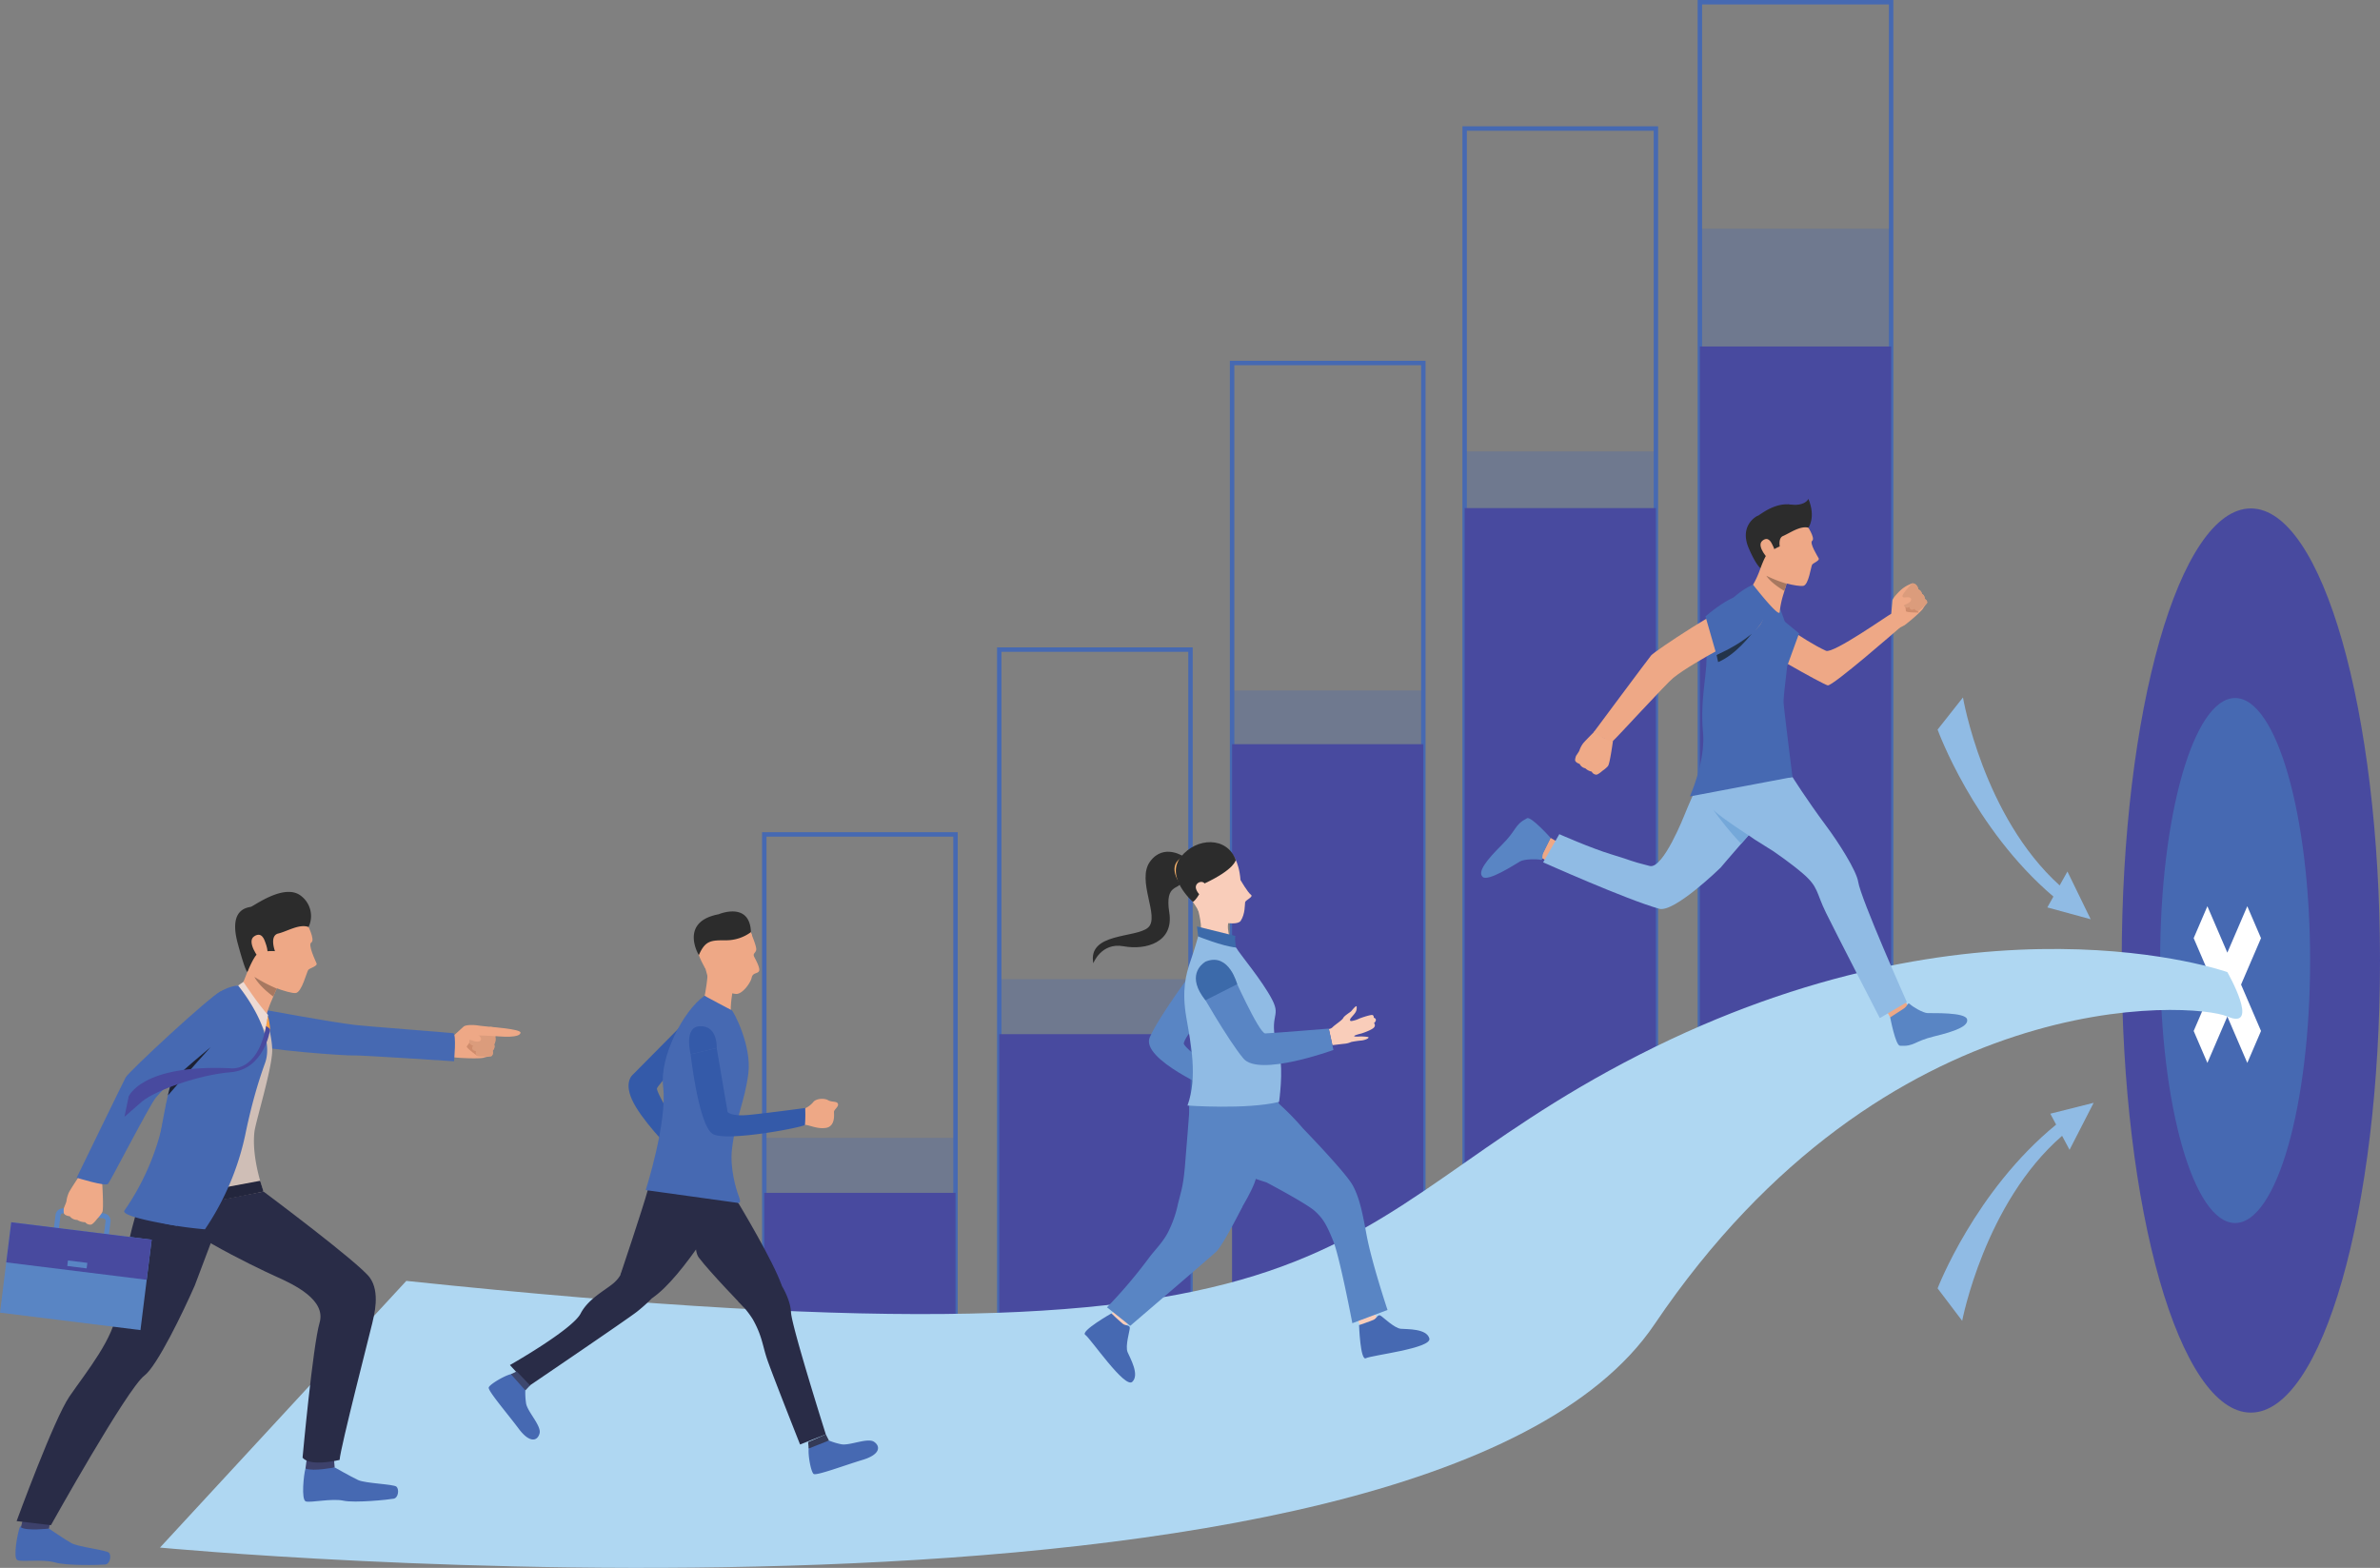 <svg xmlns="http://www.w3.org/2000/svg" width="805.16" height="530.398" viewBox="0 0 805.16 530.398"><rect x="0" y="0" width="805.16" height="530.398" fill="#808080" stroke="none"/><defs><style>.a{fill:none;stroke:#4669b2;stroke-width:1.5px;}.b,.d{fill:#4669b2;}.b{opacity:0.3;}.c{fill:#484a9f;}.e{fill:#fff;}.f{fill:#90bbe4;}.g{fill:#afd7f2;}.h{fill:#eea886;}.i{fill:#cf8c6c;}.j{fill:#db9c7c;}.k{fill:#3d416b;}.l{fill:#292c47;}.m{fill:#cfbeb6;}.n{fill:#2c2c2c;}.o{fill:#eddad3;}.p{fill:#a77860;}.q{fill:#faa146;}.r{fill:#23263d;}.s{fill:#5985c4;}.t{fill:#efaa88;}.u{fill:#1d2133;}.v{fill:#23344a;}.w{fill:#75a8d9;}.x{fill:#345aa9;}.y{fill:#343a57;}.z{fill:#3d476e;}.aa{fill:#fab46c;}.ab{fill:#f9cdba;}.ac{fill:#3c6aaa;}</style></defs><g transform="translate(-40.508 -51.871)"><g transform="translate(457.328 174.666)"><rect class="a" width="64.699" height="291.441"/></g><g transform="translate(457.331 285.445)"><path class="b" d="M396.5,218.267V402.039c-30.329,6.574-51.217,12.92-64.695,19.127v-202.9Z" transform="translate(-331.81 -218.267)"/></g><g transform="translate(457.331 303.608)"><path class="c" d="M396.5,231.189V394.535c-30.329,5.844-51.217,17.643-64.695,23.162V231.189Z" transform="translate(-331.81 -231.189)"/></g><g transform="translate(536.002 95.354)"><path class="a" d="M452.482,83.024V421.139c-24.814,7.71-46.265,15.236-64.7,22.611V83.024Z" transform="translate(-387.782 -83.024)"/></g><g transform="translate(536.003 204.59)"><rect class="b" width="64.699" height="237.563"/></g><g transform="translate(536.003 223.744)"><path class="c" d="M452.482,392.215l-64.7,14.491V174.369h64.7Z" transform="translate(-387.782 -174.369)"/></g><g transform="translate(615.579 52.621)"><path class="a" d="M509.1,52.621v362.45c-24.814,8.622-46.264,18.834-64.7,27.082V52.621Z" transform="translate(-444.398 -52.621)"/></g><g transform="translate(615.58 129.241)"><path class="b" d="M509.1,388.725l-64.7,11.361V107.133h64.7Z" transform="translate(-444.398 -107.133)"/></g><g transform="translate(615.58 169.072)"><path class="c" d="M509.1,376.5l-64.7,15.756V135.472h64.7Z" transform="translate(-444.398 -135.472)"/></g><g transform="translate(378.563 271.626)"><path class="a" d="M340.465,208.435V455.957c-5.271,5.3-6.98,10.536-5.957,15.753H275.77V208.435Z" transform="translate(-275.77 -208.435)"/></g><g transform="translate(378.562 383.11)"><rect class="b" width="64.699" height="136.193"/></g><g transform="translate(378.562 401.709)"><path class="c" d="M340.468,417.061l-64.7,5.51V300.984h64.7Z" transform="translate(-275.769 -300.984)"/></g><g transform="translate(299.064 334.146)"><path class="a" d="M283.905,252.916V464.387c-5.272,4.529-6.983,9-5.96,13.461H219.209V252.916Z" transform="translate(-219.209 -252.916)"/></g><g transform="translate(299.063 436.79)"><rect class="b" width="64.699" height="136.193"/></g><g transform="translate(299.063 455.389)"><path class="c" d="M283.907,455.252l-64.7,5.511V339.176h64.7Z" transform="translate(-219.208 -339.176)"/></g><g transform="translate(758.292 223.869)"><path class="c" d="M633.309,327.395c0,84.462-19.56,152.935-43.687,152.935s-43.689-68.473-43.689-152.935,19.56-152.937,43.689-152.937S633.309,242.929,633.309,327.395Z" transform="translate(-545.933 -174.458)"/></g><g transform="translate(771.289 288.005)"><path class="d" d="M605.914,308.889c0,49.042-11.357,88.8-25.367,88.8s-25.366-39.759-25.366-88.8,11.357-88.8,25.366-88.8S605.914,259.845,605.914,308.889Z" transform="translate(-555.18 -220.088)"/></g><g transform="translate(782.633 358.451)"><path class="e" d="M586.032,281l-4.642-10.8-6.748,15.7-6.751-15.7L563.251,281,570,296.7l-6.748,15.7,4.641,10.8,6.751-15.7,6.748,15.7,4.642-10.8-6.749-15.7Z" transform="translate(-563.251 -270.208)"/></g><g transform="translate(696.003 424.94)"><path class="f" d="M554.411,317.513,539.746,321.2l1.969,3.69c-27.473,22.44-40.1,55.394-40.1,55.394l8.318,10.982s7.594-39.859,33.8-62.578l2.524,4.728Z" transform="translate(-501.617 -317.513)"/></g><g transform="translate(696.003 287.811)"><path class="f" d="M553.407,294.985l-7.867-16.151-2.633,4.7C517.023,260.167,510.2,219.95,510.2,219.95l-8.585,10.871s12.02,33.379,39.178,56.492l-2.054,3.668Z" transform="translate(-501.617 -219.95)"/></g><path class="g" d="M773.154,288.306s-84.935-30.152-198.936,27.966-81.633,111.684-417.119,76.5l-83.337,90.22s427.139,40.568,505.6-75.537,182.4-109.029,193.793-104.129S773.154,288.306,773.154,288.306Z" transform="translate(20.869 92.412)"/><g transform="translate(40.508 353.592)"><g transform="translate(152.342 45.028)"><path class="h" d="M144.261,302.859s3.4-3.113,3.931-3.571,2.624-.671,4.865-.335c2.176.329,5.268.453,5.493.772a1.875,1.875,0,0,1,.582,1.5,3.811,3.811,0,0,1-.534,1.855,2.317,2.317,0,0,1-.157,2.231,2.015,2.015,0,0,1-.534,2.179,1.687,1.687,0,0,1-.353,1.827,15.287,15.287,0,0,0-2.654.533c-.7.3-5.927.3-9.892-.105C145.007,309.74,142.519,308.307,144.261,302.859Z" transform="translate(-143.642 -298.788)"/></g><g transform="translate(157.904 49.628)"><path class="i" d="M149.18,302.06a11.363,11.363,0,0,1-1.529,2.564c-.568.454,3.667,3.355,3.667,3.355S151.709,303.294,149.18,302.06Z" transform="translate(-147.599 -302.06)"/></g><g transform="translate(158.74 45.916)"><g transform="translate(0)"><path class="j" d="M156.079,299.425s-5.732.322-5.794,1.251a1.456,1.456,0,0,0,.479,1.31l-2.3,1.2s-1.074,1.657,1.043,2.342c0,0-1.161,1.442.963,1.86,0,0-.343,1.294.606,1.66s4.63.007,4.63.007.776-.419.387-1.823a1.976,1.976,0,0,0,.537-2.177,3.213,3.213,0,0,0,.374-2.763,2.733,2.733,0,0,0-.33-2.865S156.323,299.409,156.079,299.425Z" transform="translate(-148.193 -299.419)"/></g></g><g transform="translate(155.507 45.497)"><path class="h" d="M147.457,299.121a19.5,19.5,0,0,1,5.186,3.333c.358.392.633.839.4,1.32s-1.216.758-2.811.145a14.471,14.471,0,0,0-3.938-.672S144.841,302.137,147.457,299.121Z" transform="translate(-145.893 -299.121)"/></g><g transform="translate(160.41 45.845)"><path class="h" d="M156.523,302.314s-6.218-.394-6.776-.1-.427-1.983.067-2.2a44.918,44.918,0,0,1,6.191-.637A1.936,1.936,0,0,1,156.523,302.314Z" transform="translate(-149.381 -299.368)"/></g><g transform="translate(162.558 45.656)"><path class="h" d="M154.278,299.234s10.162.738,10.158,1.919c-.006,1.133-2.373,1.926-10.161,1.051C146.7,301.349,154.278,299.234,154.278,299.234Z" transform="translate(-150.91 -299.234)"/></g><g transform="translate(102.546 194.088)"><path class="d" d="M118.882,405.428s5.469,3.13,7.941,4.288,12.022,1.365,12.976,2.249.651,3.74-.926,4.054-13.162,1.524-17.045.672-11.1.774-12.71.253-.7-9.177-.105-11.126S118.882,405.428,118.882,405.428Z" transform="translate(-108.213 -404.838)"/></g><g transform="translate(103.345 191.031)"><path class="k" d="M118.358,402.663l.294,3.647s-7.233,1.459-9.87.389l.492-3.678Z" transform="translate(-108.782 -402.663)"/></g><g transform="translate(5.23 214.224)"><path class="d" d="M50.295,420.317s5.2,3.56,7.572,4.911,11.873,2.328,12.755,3.283.346,3.781-1.251,3.966-13.242.462-17.044-.7-11.125-.118-12.689-.769.041-9.2.789-11.1S50.295,420.317,50.295,420.317Z" transform="translate(-38.977 -419.164)"/></g><g transform="translate(7.103 211.361)"><path class="k" d="M50.44,417.647l-.686,3.5s-7.327.871-9.445-.388l.786-3.628Z" transform="translate(-40.309 -417.127)"/></g><path class="l" d="M110.4,346.4c-.706,2.346-2.508,7.361-4.446,12.612-.432,1.169-.87,2.347-1.306,3.511-2.634,7.064-5.129,13.579-5.129,13.579-3.806,8.689-12.723,27.221-17.04,30.475-5.823,4.388-31.607,50.59-31.607,50.59l-11.615-1.376s12.63-34.537,17.886-42.176c5.87-8.533,15.082-19.685,16.065-29.161.616-5.948,4.3-24.423,4.3-24.423s4.312-20.709,13.638-34.235C93.468,322.415,110.4,346.4,110.4,346.4Z" transform="translate(-33.634 -242.94)"/><g transform="translate(55.299 95.782)"><path class="l" d="M108.457,340.491s32.343,24.118,35.946,29.1,1.413,12.854.873,15.277-10.819,42.223-11.087,46.4c0,0-9.97,2.463-12.529-.772,0,0,3.46-37.8,5.75-45.614s-8.669-12.947-15-15.776-38.366-18.224-37.8-24.457c.392-4.316.967-8.369.967-8.369S81.871,331.2,108.457,340.491Z" transform="translate(-74.599 -334.897)"/></g><path class="d" d="M101.333,295.182s21,3.95,30.734,5.161c3.053.379,31.907,2.582,33.088,2.763s.287,9.509.287,9.509-32.217-2.145-34.146-1.976-31.865-1.916-34.623-3.916-4.776-5.29-3.046-8.5C96.052,293.723,101.333,295.182,101.333,295.182Z" transform="translate(-11.844 -255.313)"/><g transform="translate(54.986 31.665)"><path class="m" d="M107.841,294.493s3.619,10.6,3.642,16.657-5.619,24.24-6.014,27.6c-1.064,9.059,3.08,20.239,3.08,20.239L75.184,365.4a208.46,208.46,0,0,1-.789-21.1c.163-11.513,3.5-20.958,4.325-27.542C81.532,294.3,99.932,289.28,99.932,289.28Z" transform="translate(-74.376 -289.28)"/></g><g transform="translate(82.035 3.847)"><path class="h" d="M115.371,276.312s3.011,5.581,1.518,6.452c-1.233.715,1.446,6.2,1.8,7.092s-2.235,1.546-2.783,2.121-2.177,7.667-4.305,7.882-11.721-3.123-14.332-5.839-4.755-14.982-3.012-20.157S110.055,266.555,115.371,276.312Z" transform="translate(-93.62 -269.488)"/></g><g transform="translate(81.799 12.035)"><path class="h" d="M105.268,295.973s-.256.566-.637,1.449c-.159.37-.34.8-.531,1.255-.148.353-.3.724-.458,1.11a35.212,35.212,0,0,0-2.24,6.823c-.3,2.73-7.948-11.6-7.948-11.6A132.35,132.35,0,0,0,99.567,277.3C102.087,267.706,105.268,295.973,105.268,295.973Z" transform="translate(-93.453 -275.314)"/></g><g transform="translate(79.555)"><path class="n" d="M116.688,278.629a8.581,8.581,0,0,0-2.51-10.5c-5.584-4.473-15.883,3.379-17.044,3.678s-7.559.7-4.42,12.313c2.835,10.491,3.307,9.662,3.307,9.662s2.077-5.066,3.285-5.944c1.886-1.369,6.02-1.039,6.02-1.039s-1.969-5.23,1.11-5.971S113.572,277.474,116.688,278.629Z" transform="translate(-91.856 -266.751)"/></g><g transform="translate(85.094 14.497)"><path class="h" d="M100.448,279.617c-.271-.718-1.15-3.8-3.795-1.99s1.649,7.624,2.11,7.7S102.732,285.654,100.448,279.617Z" transform="translate(-95.797 -277.065)"/></g><g transform="translate(80.542 30.441)"><path class="o" d="M94.364,288.409s5.189,7.888,8.35,11.2l-.985,5.469-9.171-15.444Z" transform="translate(-92.558 -288.409)"/></g><path class="p" d="M104.034,291.149s-.256.566-.637,1.449c-.159.37-.34.8-.531,1.255-5.119-3.8-6.333-6.56-6.369-6.644A52.959,52.959,0,0,0,104.034,291.149Z" transform="translate(-10.419 -258.455)"/><path class="q" d="M99.994,296.607s.943,3.588.682,4.977c-.1.52-1.553-.136-1.553-.136Z" transform="translate(-9.354 -254.643)"/><path class="r" d="M108.406,339.929s-.949-2.907-1.153-3.646l-32.529,6.062.318,3.99S98.833,342.049,108.406,339.929Z" transform="translate(-19.249 -238.553)"/><g transform="translate(17.701 107.05)"><path class="s" d="M63.663,358.21l-13.6-1.691a2.526,2.526,0,0,1-2.193-2.815l1.065-8.577a2.529,2.529,0,0,1,2.815-2.194l13.6,1.691a2.525,2.525,0,0,1,2.193,2.815l-1.065,8.575A2.527,2.527,0,0,1,63.663,358.21Zm-12.121-13.6a.831.831,0,0,0-.926.722l-1.065,8.575a.83.83,0,0,0,.721.925l13.6,1.692a.833.833,0,0,0,.928-.722l1.065-8.577a.831.831,0,0,0-.722-.925Z" transform="translate(-47.849 -342.913)"/></g><g transform="translate(0 111.755)"><rect class="s" width="47.883" height="30.811" transform="translate(3.799 0) rotate(7.082)"/></g><g transform="translate(2.112 111.755)"><rect class="c" width="47.884" height="13.682" transform="matrix(0.992, 0.123, -0.123, 0.992, 1.687, 0)"/></g><g transform="translate(22.759 124.678)"><rect class="s" width="6.603" height="1.888" transform="matrix(0.992, 0.123, -0.123, 0.992, 0.233, 0)"/></g><g transform="translate(21.528 96.139)"><path class="t" d="M50.628,347.672a5.486,5.486,0,0,1,.039-1.746s.42-.978.677-1.694a4.811,4.811,0,0,0,.174-.559A10,10,0,0,1,52.4,340.6c.663-1.255,3.455-5.451,3.455-5.451l4,1.746,3.753.488s.569,8.606.086,9.847a3.726,3.726,0,0,1-.157.346,12.776,12.776,0,0,1-1.643,2.049c-.122.183-1.455,1.92-2.108,1.944a2.135,2.135,0,0,1-1.913-.817,5.1,5.1,0,0,1-2.7-.776,3.182,3.182,0,0,1-2.519-1.234S50.98,348.6,50.628,347.672Z" transform="translate(-50.572 -335.151)"/></g><path class="d" d="M106.6,303.62s-19.2,14.91-26.088,23.133c-2.16,2.581-15.318,28.215-16.184,29.192s-10.616-2.083-10.616-2.083,15.6-32.089,16.59-33.961,28.765-27.748,32.238-29.092,3.914.436,5.836,3.929C111.068,299.636,106.6,303.62,106.6,303.62Z" transform="translate(-27.772 -257.177)"/><g transform="translate(51.112 31.665)"><path class="d" d="M110.17,315.523c-.732,2.014-1.42,4.051-2.061,6.1h0c-1.411,4.5-2.606,9.053-3.618,13.489-.363,1.581-.7,3.15-1.015,4.695a90.715,90.715,0,0,1-13.628,31.951s-14.791-1.181-18.229-3.628A264.07,264.07,0,0,1,77.3,326.468c.365-1.58.753-3.154,1.164-4.711h0c4.352-16.476,11.365-31.3,22.58-32.475C101.264,289.541,114.024,304.955,110.17,315.523Z" transform="translate(-71.62 -289.28)"/></g><path class="d" d="M79.6,316.776a84.262,84.262,0,0,1-14.361,37.471c-1.571,2.267,17.822,5.194,17.822,5.194Z" transform="translate(-23.133 -246.464)"/><path class="u" d="M90.122,304.122c-4.458,4.817-14.458,16.327-14.458,16.327.365-1.58.753-3.154,1.164-4.711h0C80.344,312.215,89.971,304.244,90.122,304.122Z" transform="translate(-18.868 -251.596)"/><g transform="translate(42.104 45.399)"><path class="c" d="M114.443,300.489s-1.962,13.273-13.385,14.174c-10.231.808-25.078,5.943-29.892,9.884l-5.955,5.194,1.431-6.884s4.3-10.91,34.291-9.549c0,0,9.2,1.719,12.2-14.255C113.129,299.051,114.637,299.837,114.443,300.489Z" transform="translate(-65.211 -299.051)"/></g></g><g transform="translate(541.577 220.618)"><g transform="translate(139.034 39.805)"><path class="h" d="M494.894,203.405a27.427,27.427,0,0,1-3.618,1.708c-1.355.437-.031-4.648-.031-4.648Z" transform="translate(-490.666 -200.465)"/></g><g transform="translate(138.755 28.593)"><path class="h" d="M490.467,202.778s.328-3.934.4-4.534,1.161-1.879,2.544-3.241a11.055,11.055,0,0,1,4.187-2.512,1.692,1.692,0,0,1,1.279.611,3.279,3.279,0,0,1,.742,1.479,1.981,1.981,0,0,1,1.2,1.494,1.729,1.729,0,0,1,.932,1.682s.97.468.841,1.358a12.991,12.991,0,0,0-1.36,1.876c-.267.593-3.522,3.6-6.25,5.649C494.975,206.641,492.539,207.221,490.467,202.778Z" transform="translate(-490.467 -192.488)"/></g><g transform="translate(143.167 35.339)"><path class="i" d="M493.606,197.374a9.649,9.649,0,0,1,.529,2.5c-.093.617,4.378.54,4.378.54S495.918,196.678,493.606,197.374Z" transform="translate(-493.606 -197.288)"/></g><g transform="translate(142.539 28.595)"><path class="j" d="M496.129,192.833s-3.421,3.535-2.919,4.158a1.251,1.251,0,0,0,1.063.545l-.748,2.093s.287,1.667,2.017.866c0,0,.108,1.584,1.688.613,0,0,.536,1.013,1.348.693a16.42,16.42,0,0,0,2.917-2.686s.253-.79-.817-1.389a1.707,1.707,0,0,0-.933-1.682,1.839,1.839,0,0,0-1.179-1.51s-.284-2.083-2.061-2.044C496.5,192.49,496.271,192.683,496.129,192.833Z" transform="translate(-493.159 -192.49)"/></g><g transform="translate(139.247 33.29)"><path class="h" d="M490.817,196.766a16.72,16.72,0,0,1,5.2-.918c.453.039.884.16,1.019.6s-.323,1.185-1.684,1.727a12.347,12.347,0,0,0-2.87,1.865S490.924,200.186,490.817,196.766Z" transform="translate(-490.817 -195.83)"/></g><g transform="translate(88.528 37.829)"><path class="h" d="M463.275,200.057s11.85,9.067,19.6,12.581c2.432,1.1,21.217-12.211,22.08-12.525.971-.354,2.924,4.693,2.924,4.693S485.1,224.7,483.457,224.341s-25.248-13.555-27.016-15.923-2.595-5.611-.335-7.825C459.277,197.488,463.275,200.057,463.275,200.057Z" transform="translate(-454.732 -199.059)"/></g><g transform="translate(98.171 40.773)"><path class="d" d="M466.958,216.957l4.026-11.062-5.765-4.742-3.626,12.878Z" transform="translate(-461.593 -201.154)"/></g><g transform="translate(20.146 114.684)"><path class="h" d="M411.953,255.25l-2.527-1.511-3.345,6.578,2.421,1.5Z" transform="translate(-406.081 -253.738)"/></g><g transform="translate(137.223 169.514)"><path class="h" d="M489.377,296.6l1.395,2.46,5.913-3.908-1.311-2.4Z" transform="translate(-489.377 -292.748)"/></g><g transform="translate(20.978 88.124)"><path class="f" d="M481.52,254.857c-1.033.964-2.745,2.8-4.648,4.925-.226.256-.458.513-.692.774-.559.631-1.136,1.279-1.709,1.93-.267.3-.536.609-.8.915-3.629,4.149-6.994,8.125-6.994,8.125S451.007,286.8,445.965,285.4c-10.941-3.027-39.292-15.713-39.292-15.713l5.472-9.524s10.591,4.7,17.6,6.827c7.979,2.412,5.556,2.049,12.99,3.933,4.561,1.157,11.757-17.287,11.822-17.416,2.893-7.113,7.033-16.217,10.12-18.543C467.269,233.012,481.52,254.857,481.52,254.857Z" transform="translate(-406.673 -234.842)"/></g><g transform="translate(75.126 94.116)"><path class="f" d="M497.628,274.525c-.557-3.7-6.634-13.316-10.93-19.033h0c-6.772-9.15-11.289-16.387-11.289-16.387s-30.819,2.981-30.2,6.012c1.171,5.75,14.6,12.9,17.27,15.032l6.509,4.09s5.787,3.948,9.857,7.44c5.449,4.678,4.468,6.348,7.9,13.358,3.071,6.281,18.2,35.614,18.2,35.614l9.164-5.385S498.491,280.274,497.628,274.525Z" transform="translate(-445.198 -239.105)"/></g><g transform="translate(70.612 29.049)"><path class="d" d="M473.708,232.882c.225,2.931,3,25,3,25l-34.726,6.564s5.379-11.85,4.45-21.8a61.277,61.277,0,0,1-.193-8.04c.093-2.5.309-4.866.543-7.062.37-3.475.78-6.529.825-9.06.337-19.638,15.745-25.674,15.745-25.674l7.309,3.763s4.1,8.813,4.689,14.032S473.484,229.955,473.708,232.882Z" transform="translate(-441.986 -192.812)"/></g><g transform="translate(91.433 3.931)"><path class="h" d="M475.449,179.787s3.118,4.537,1.912,5.425c-1,.734,1.823,5.21,2.207,5.951s-1.785,1.542-2.2,2.09-1.165,6.815-2.983,7.2-10.4-1.6-12.907-3.705-5.493-12.483-4.47-17.108S469.959,171.865,475.449,179.787Z" transform="translate(-456.799 -174.942)"/></g><g transform="translate(91.981 11.301)"><path class="h" d="M468.563,197.6s-.167.514-.412,1.31c-.1.333-.221.718-.344,1.133-.093.318-.193.654-.291,1a30.361,30.361,0,0,0-1.3,6.094c-.008,2.382-9.029-9.209-9.029-9.209s3.871-5.985,4.723-15.905C462.648,173.451,468.563,197.6,468.563,197.6Z" transform="translate(-457.189 -180.185)"/></g><g transform="translate(89.544 1.862)"><path class="n" d="M476.627,181.372s.111-4.792-2.5-6.464c-6.54-4.183-13.625,2.052-14.6,2.418S453.3,181,456.454,188.332c2.5,5.8,3.975,6.754,3.975,6.754s1.438-4.061,2.4-4.928a17.37,17.37,0,0,1,4.108-2.444s-.527-2.81,1.051-3.5C470.505,183.121,473.832,180.664,476.627,181.372Z" transform="translate(-455.456 -173.47)"/></g><g transform="translate(94.518 13.586)"><path class="h" d="M463.04,183.808c-.3-.593-1.345-3.172-3.458-1.365s2.129,6.422,2.534,6.444S465.573,188.805,463.04,183.808Z" transform="translate(-458.995 -181.811)"/></g><g transform="translate(31.784 78.673)"><path class="t" d="M414.361,237.863a4.719,4.719,0,0,1,.336-1.477s.526-.76.867-1.323a4.268,4.268,0,0,0,.245-.447,8.674,8.674,0,0,1,1.28-2.458c.779-.953,3.877-4.04,3.877-4.04l3.1,2.173,3.108,1.063s-1,7.416-1.628,8.388a2.746,2.746,0,0,1-.193.267,10.887,10.887,0,0,1-1.753,1.459c-.134.135-1.567,1.383-2.125,1.289a1.857,1.857,0,0,1-1.487-1.022,4.439,4.439,0,0,1-2.163-1.127,2.755,2.755,0,0,1-1.928-1.484S414.5,238.713,414.361,237.863Z" transform="translate(-414.361 -228.118)"/></g><g transform="translate(96.49 26.022)"><path class="p" d="M467.262,193.356s-.167.514-.412,1.31c-.1.333-.221.718-.344,1.133-4.766-2.805-6.071-5.07-6.109-5.14A45.781,45.781,0,0,0,467.262,193.356Z" transform="translate(-460.397 -190.659)"/></g><g transform="translate(0 108.005)"><path class="s" d="M415.239,255.665s-1.734,3.543-2.433,5.023.07,2.673-1.025,2.4-5.352-.308-6.858.552-10.834,6.966-12.661,5.25,1.413-5.8,6.564-10.917,4.031-6.631,8.459-8.938C408.664,248.319,415.239,255.665,415.239,255.665Z" transform="translate(-391.748 -248.987)"/></g><g transform="translate(138.391 170.72)"><path class="s" d="M490.208,298.31s3.268-2.1,4.606-2.983,1.3-2.274,2.082-1.49,4.328,2.983,6.028,3.029,12.622-.326,13.283,2.044-4.137,4.138-11.058,5.809-6.755,3.5-11.635,3.184C491.992,307.8,490.208,298.31,490.208,298.31Z" transform="translate(-490.208 -293.606)"/></g><g transform="translate(103.752)"><path class="n" d="M472.527,181.909s2.612-3.442,0-9.764c0,0-.945,2.744-6.963,1.872Z" transform="translate(-465.564 -172.145)"/></g><g transform="translate(79.643 45.641)"><path class="v" d="M460.291,204.617s-5.345,7.126-11.344,9.59l-.535-2.432Z" transform="translate(-448.411 -204.617)"/></g><g transform="translate(38.02 34.494)"><path class="h" d="M471.967,207.578s-18.9,9.368-26.173,15.172c-2.283,1.82-19.516,20.671-20.42,21.352s-6.577-2.864-6.577-2.864,18.331-24.655,19.5-26.076,25.078-17.357,30.46-18.271c3.184-.54,6.249-.169,7.281,3.132C477.483,204.651,471.967,207.578,471.967,207.578Z" transform="translate(-418.798 -196.686)"/></g><g transform="translate(75.898 32.175)"><path class="d" d="M465.347,197.993s-3.518-9.109-19.6,4.65l3.744,13.018S469.991,207.105,465.347,197.993Z" transform="translate(-445.747 -195.036)"/></g><g transform="translate(78.513 105.163)"><path class="w" d="M459.58,255.64c-.559.631-1.136,1.279-1.709,1.93-.267.3-.536.609-.8.915a108.991,108.991,0,0,1-9.464-11.52C449.616,249.2,459.58,255.64,459.58,255.64Z" transform="translate(-447.607 -246.965)"/></g></g><g transform="translate(205.832 360.207)"><g transform="translate(47.316 34.576)"><path class="x" d="M208.418,296.057l-20.4,20.6s-3.057,2.241-.363,8.378c2.99,6.811,13.136,16.965,13.136,16.965s3.735-.932,4.052-2.676-9.088-16.556-8.685-17.987,11.919-13.308,11.919-13.308S211.26,297.465,208.418,296.057Z" transform="translate(-186.541 -296.057)"/></g><g transform="translate(73.059 17.132)"><path class="h" d="M214.383,293.069s-1,5.632-.6,7.745-8.927-5.74-8.927-5.74,1.483-7,.9-10.73S214.383,293.069,214.383,293.069Z" transform="translate(-204.856 -283.646)"/></g><g transform="translate(84.4 125.756)"><path class="l" d="M227.145,360.928s3.415,5.046,3.659,9.881,11.767,41.247,11.767,41.247l-8.7,3.438s-9.049-22.822-11.076-28.635c-1.626-4.662-1.674-7.96-4.935-13.743a31.836,31.836,0,0,0-4.939-6.041Z" transform="translate(-212.925 -360.928)"/></g><g transform="translate(7.176 120.641)"><path class="l" d="M207.824,365.613a55.565,55.565,0,0,1-6.882,6.456c-3.653,2.829-35.991,24.766-36.454,25.081l-6.5-7.05s21.113-11.972,23.93-17.446,9.608-8.481,11.864-10.955a9.581,9.581,0,0,0,2.555-4.409Z" transform="translate(-157.983 -357.289)"/></g><g transform="translate(69.984 94.796)"><path class="l" d="M217.326,343.036s11.7,19.408,14.522,27.668l-12.779,7.368s-11.426-11.77-15.3-16.881S206.643,328.633,217.326,343.036Z" transform="translate(-202.669 -338.901)"/></g><g transform="translate(44.574 92.637)"><path class="l" d="M220.841,342.557s-15,25.961-25.469,32.912c0,0-6.852-3.822-10.782-7.833,0,0,7.806-23.211,9.213-28.552S220.841,342.557,220.841,342.557Z" transform="translate(-184.59 -337.365)"/></g><g transform="translate(53.121 28.52)"><path class="d" d="M210.558,291.748s8.726,4.713,9.243,4.925,6.789,11.873,5.589,21.36-4.3,15-5.548,25.713c-.725,6.242,1.4,13.483,2.266,15.687.394,1,.9,2.533-.164,2.4l-31.272-4.343s7.381-23.051,5.885-35.028C195.329,312.642,203.2,296.906,210.558,291.748Z" transform="translate(-190.671 -291.748)"/></g><g transform="translate(108.214 178.979)"><path class="d" d="M236.76,398.8a23.71,23.71,0,0,0,4.127,1.249c2.789.6,8.918-2.311,11.136-.819s2.187,4.291-3.867,6.11-15.661,5.444-16.571,4.758-1.937-6.281-1.675-8.6S236.76,398.8,236.76,398.8Z" transform="translate(-229.868 -398.795)"/></g><g transform="translate(108.061 176.884)"><path class="y" d="M235.743,397.3l1.06,2.1-6.851,2.7-.194-2.165Z" transform="translate(-229.759 -397.304)"/></g><g transform="translate(0 156.49)"><path class="d" d="M165.277,388.339a23.71,23.71,0,0,0,.24,4.308c.391,2.824,5.223,7.586,4.582,10.182s-3.283,3.524-7.064-1.54-10.478-12.85-10.145-13.94,5.238-3.971,7.5-4.519S165.277,388.339,165.277,388.339Z" transform="translate(-152.877 -382.794)"/></g><g transform="translate(7.514 155.601)"><path class="z" d="M164.715,386.883l-1.606,1.713-4.886-5.51,1.968-.924Z" transform="translate(-158.223 -382.162)"/></g><g transform="translate(105.783 63.391)"><path class="h" d="M229.1,319.889a7.779,7.779,0,0,0,3-2.165c.952-1.346,3.861-1.451,5.085-.707s2.974.232,3.321,1.227-1.38,1.924-1.346,2.79.483,4.925-2.817,5.364-5.826-1.272-7.521-1.036S229.1,319.889,229.1,319.889Z" transform="translate(-228.138 -316.558)"/></g><g transform="translate(70.654 5.3)"><path class="h" d="M221.361,277.568s1.664,3.881,1.65,5.144-1.342,1.3-.675,2.6,2.225,4.124,1.529,4.939-2.041.388-2.412,2.117-3.036,5.424-5.112,5.459-8.924-2.648-9.367-4.326-2.967-11.021-3.795-12.812,13.485-6.692,16.185-5.179A4.822,4.822,0,0,1,221.361,277.568Z" transform="translate(-203.146 -275.228)"/></g><g transform="translate(67.782 38.822)"><path class="x" d="M201.638,308.564s-2.416-9.192,3.016-9.476c6.29-.329,5.8,7.381,5.8,7.381Z" transform="translate(-201.102 -299.078)"/></g><path class="h" d="M221.816,279.164s-1.522-8.6-13.268-6.016-2.489,17.2-2.489,17.2Z" transform="translate(-132.716 -270.968)"/><g transform="translate(73.912 11.132)"><path class="h" d="M210.084,281.007s-1.342-3.018-3.93-.842c-1.883,1.581.476,6.671,2.4,6.523S211.071,283.655,210.084,281.007Z" transform="translate(-205.463 -279.377)"/></g><path class="n" d="M221.578,278.448a14.129,14.129,0,0,1-8.366,2.763c-5.021,0-7.063-.065-9.258,5.035,0,0-6.817-11.289,6.727-13.843C210.681,272.4,221.223,267.928,221.578,278.448Z" transform="translate(-132.859 -271.457)"/><g transform="translate(68.318 46.213)"><path class="x" d="M210.3,304.336l3.688,21.6s1.122,1.616,7.209,1.018,19.042-2.339,19.042-2.339a47.376,47.376,0,0,1-.072,5.685c-.128.748-26.344,5.816-31.144,3.125s-7.542-26.995-7.542-26.995Z" transform="translate(-201.483 -304.336)"/></g></g><g transform="translate(407.453 336.768)"><g transform="translate(2.764 3.241)"><path class="n" d="M329.3,258.877s-6.931-4.9-11.645,1.519,3.407,18.687-.659,22.33-20.511,1.6-18.548,12.1c0,0,2.669-7.146,10.221-5.764s17.076-1.289,15.485-11.4,3.576-7.479,4.059-10.459S329.3,258.877,329.3,258.877Z" transform="translate(-298.291 -257.088)"/></g><g transform="translate(30.393 5.041)"><path class="aa" d="M320.654,258.368s-2.468,2.305-1.134,8.55C319.519,266.918,315.318,261.189,320.654,258.368Z" transform="translate(-317.948 -258.368)"/></g><path class="ab" d="M356.293,307.432c.568-.048,3.231-.388,4.106-.469a6.613,6.613,0,0,0,2.24-.593,33.106,33.106,0,0,1,3.6-.513c1.583-.257,2.3-.755,2.3-1.034s-2.63-.337-2.63-.337-2.252.187-2.24-.107,2.082-.807,2.357-.867,3.736-1.226,4.359-2.083a1.021,1.021,0,0,0-.013-1.421s.68-.614.632-1.154-.731-.7-.731-.7a.805.805,0,0,0-.4-.907c-.637-.155-3.718.88-4.474,1.2a9.346,9.346,0,0,1-2.52.814c-1.091.167-.4-.93-.4-.93,1.5-1.763,2.15-2.239,2.027-3.9-.053-.734-1.547,1.182-1.848,1.522s-2.335,1.519-2.7,2.3-2.936,2.368-3.649,3.172a2.206,2.206,0,0,1-1.21.557Z" transform="translate(-272.487 -238.772)"/><g transform="translate(9.079 158.306)"><path class="ab" d="M308.486,371.766l-1.256,1.277-4.447-4.346,1.235-1.286Z" transform="translate(-302.783 -367.411)"/></g><g transform="translate(0 159.421)"><path class="d" d="M305.367,368.2s3.042,2.9,3.926,3.555,2.322.319,2.3,1.365-1.611,6.134-.751,8.173c.878,2.083,4.131,7.653,1.594,10.055s-14.129-14.694-15.908-15.9S305.367,368.2,305.367,368.2Z" transform="translate(-296.324 -368.204)"/></g><g transform="translate(92.451 159.781)"><path class="ab" d="M368.021,368.46l.557,1.7-5.8,1.89-.678-1.625Z" transform="translate(-362.1 -368.46)"/></g><g transform="translate(7.549 122.207)"><path class="s" d="M347.572,342.691s-6.575,13.19-8.952,15.4-29.074,25.053-29.074,25.053l-7.851-6.272a167.475,167.475,0,0,0,13.971-16.41c2.2-3.061,5.441-5.944,7.254-10.179a37.244,37.244,0,0,0,2.777-8.352C325.887,341.19,347.572,342.691,347.572,342.691Z" transform="translate(-301.695 -341.727)"/></g><g transform="translate(31.552 89.427)"><path class="s" d="M322.746,318.406s-1.174,15.454-1.643,20.667c-.618,6.838-1.421,8.5-2.33,12.32l20.061,3.715s7.237-11.218,6.474-14.176S322.746,318.406,322.746,318.406Z" transform="translate(-318.772 -318.406)"/></g><g transform="translate(21.734 42.247)"><path class="s" d="M337.475,292.506s-14.84,16.563-13.839,18.428c1.4,2.609,14.486,11.793,14.486,11.793l-3.9,4.166s-25.456-10.823-22.13-18.321,15.538-23.733,15.538-23.733Z" transform="translate(-311.787 -284.839)"/></g><path class="s" d="M381.5,363.092c-1.268-6.792-2.274-12.476-4.744-16.9s-16.8-19.2-16.8-19.2a85.1,85.1,0,0,0-7.61-7.854c-1.335-1.082-1.227-3.711-1.227-3.711s-29.583-.117-29.64,3.888,1.023,10.661,4.08,14.711c4.6,6.089,22.042,11.239,22.042,11.239s13.573,7.154,16.376,9.7,3.961,4.553,6.2,10.045,6.5,27.91,6.5,27.91l11.905-4.477S383.251,372.484,381.5,363.092Z" transform="translate(-286.123 -230.187)"/><g transform="translate(38.258 22.477)"><path class="ab" d="M323.543,270.773s1.979,6.838.7,9.378,11.166,3.441,11.166,3.441-2.53-5.722-1.365-8.556C335,272.694,323.543,270.773,323.543,270.773Z" transform="translate(-323.543 -270.773)"/></g><g transform="translate(31.795 2.19)"><path class="ab" d="M336.728,257.771s2.614,2.361,3.136,9.185c0,0,2.5,4.276,3.525,4.977s-1.815,1.792-1.954,2.524.066,3.936-1.5,6.307-13.118-.568-14.42-3.573-12.837-15.779-1.9-19.26S336.728,257.771,336.728,257.771Z" transform="translate(-318.945 -256.34)"/></g><g transform="translate(33.7 31.698)"><path class="f" d="M325.049,277.334s-1.147,4.228-2.692,8.655-2.933,9.9-1.373,18.919,3.869,20.2.4,29.824c0,0,20,1.448,30.987-1.234,0,0,1.533-10.906.091-15.616-4.4-14.38.956-12.443-2.439-18.979s-10.869-15.28-12.217-17.64Z" transform="translate(-320.3 -277.334)"/></g><g transform="translate(38.469 43.816)"><path class="s" d="M367.81,305.208l.566,2.595.149.676.862,3.954s-25.145,9.184-30.436,2.915-15.259-23.883-15.259-23.883l5.362-2.638.621-.306,5.217-2.565s9.322,20.968,11.437,20.884C349.287,306.721,367.81,305.208,367.81,305.208Z" transform="translate(-323.693 -285.955)"/></g><g transform="translate(37.989 28.511)"><path class="ac" d="M336.566,282.184s-.531-3-.208-3.9l-13.006-3.219.408,3.379S332.026,281.794,336.566,282.184Z" transform="translate(-323.352 -275.066)"/></g><g transform="translate(37.611 39.794)"><path class="ac" d="M337.067,291.352l-4.919,2.486-.62.313-5.2,2.63c-6.446-8.037-1.511-12.051-.2-12.917.121-.082.211-.135.257-.162l.018-.008.02-.01c.108-.046.218-.089.326-.124C334.4,280.775,337.067,291.352,337.067,291.352Z" transform="translate(-323.083 -283.093)"/></g><g transform="translate(92.83 160.046)"><path class="d" d="M362.369,371.982s3.976-1.349,4.971-1.824,1.362-1.91,2.276-1.4,4.685,4.276,6.891,4.46c2.252.19,8.695-.1,9.643,3.259s-19.575,5.687-21.467,6.7S362.369,371.982,362.369,371.982Z" transform="translate(-362.369 -368.648)"/></g><g transform="translate(30.838)"><path class="n" d="M338.545,260.789s-.257,3.126-10.553,7.953c0,0-2.131,5.17-3.955,6.248,0,0-9.476-8.318-4.145-15.122S335.555,252.81,338.545,260.789Z" transform="translate(-318.264 -254.782)"/></g><g transform="translate(37.605 13.451)"><path class="ab" d="M326.039,264.861c-.957-1.213-3.465-.124-2.87,1.851s2.984,3.681,3.535,2.6A3.96,3.96,0,0,0,326.039,264.861Z" transform="translate(-323.079 -264.352)"/></g></g></g></svg>